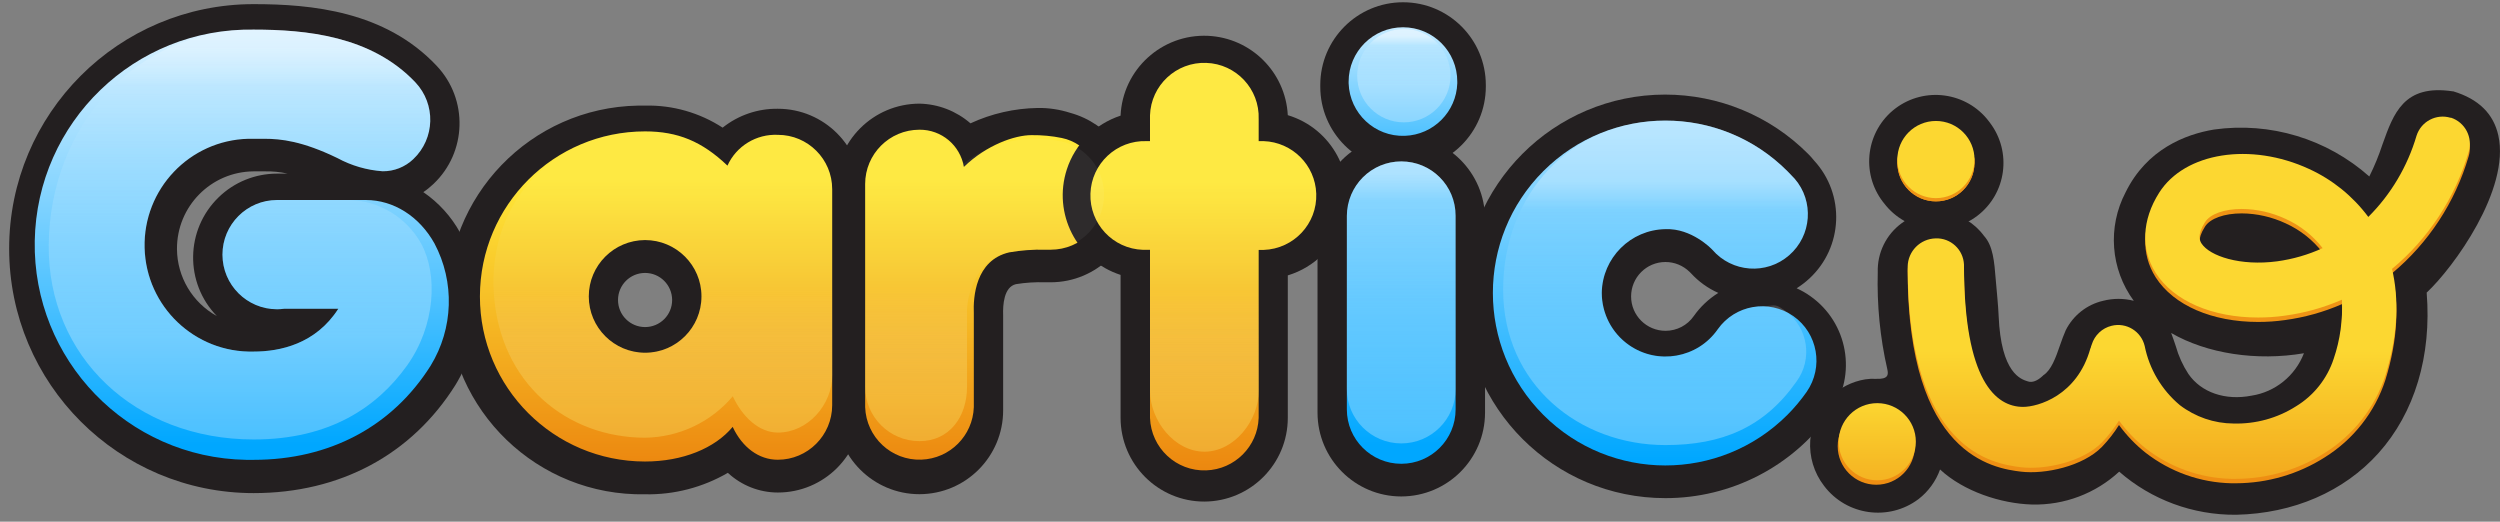 <?xml version="1.0" encoding="UTF-8"?>
<svg width="254px" height="53px" viewBox="0 0 254 53" version="1.1" xmlns="http://www.w3.org/2000/svg" xmlns:xlink="http://www.w3.org/1999/xlink">
    <rect x="0" y="0" width="254" height="53" fill="#808080" stroke="none"/>
    <!-- Generator: Sketch 60.1 (88133) - https://sketch.com -->
    <title>logo_gio3_Prancheta 1 Copy</title>
    <desc>Created with Sketch.</desc>
    <defs>
        <linearGradient x1="50.028%" y1="106.553%" x2="50.028%" y2="10.848%" id="linearGradient-1">
            <stop stop-color="#EB820D" offset="0%"/>
            <stop stop-color="#FFE838" offset="96%"/>
        </linearGradient>
        <linearGradient x1="49.999%" y1="96.582%" x2="49.999%" y2="-10.807%" id="linearGradient-2">
            <stop stop-color="#00A7FF" offset="0%"/>
            <stop stop-color="#F4FAFF" offset="100%"/>
        </linearGradient>
        <linearGradient x1="50.01%" y1="105.995%" x2="50.01%" y2="10.336%" id="linearGradient-3">
            <stop stop-color="#EB820D" offset="0%"/>
            <stop stop-color="#FFE838" offset="96%"/>
        </linearGradient>
        <linearGradient x1="49.984%" y1="4.403%" x2="49.984%" y2="76.657%" id="linearGradient-4">
            <stop stop-color="#F4FAFF" offset="0%"/>
            <stop stop-color="#F4FAFF" stop-opacity="0" offset="13%"/>
            <stop stop-color="#F4FAFF" offset="98%"/>
        </linearGradient>
        <linearGradient x1="49.966%" y1="103.545%" x2="49.966%" y2="26.061%" id="linearGradient-5">
            <stop stop-color="#EB820D" offset="0%"/>
            <stop stop-color="#FFE838" offset="96%"/>
        </linearGradient>
        <linearGradient x1="50.089%" y1="93.834%" x2="50.089%" y2="-58.977%" id="linearGradient-6">
            <stop stop-color="#00A7FF" offset="0%"/>
            <stop stop-color="#F4FAFF" offset="100%"/>
        </linearGradient>
        <linearGradient x1="50.02%" y1="94.109%" x2="50.02%" y2="-39.862%" id="linearGradient-7">
            <stop stop-color="#00A7FF" offset="0%"/>
            <stop stop-color="#F4FAFF" offset="100%"/>
        </linearGradient>
        <linearGradient x1="49.994%" y1="42.85%" x2="49.994%" y2="90.534%" id="linearGradient-8">
            <stop stop-color="#F4FAFF" stop-opacity="0.18" offset="18%"/>
            <stop stop-color="#F9F27A" offset="98%"/>
        </linearGradient>
        <linearGradient x1="50%" y1="42.683%" x2="50%" y2="87.345%" id="linearGradient-9">
            <stop stop-color="#F4FAFF" stop-opacity="0.18" offset="18%"/>
            <stop stop-color="#F9F27A" offset="98%"/>
        </linearGradient>
        <linearGradient x1="49.944%" y1="52.298%" x2="49.944%" y2="88.069%" id="linearGradient-10">
            <stop stop-color="#F4FAFF" stop-opacity="0.18" offset="18%"/>
            <stop stop-color="#F9F27A" offset="98%"/>
        </linearGradient>
        <linearGradient x1="50.089%" y1="4.229%" x2="50.089%" y2="94.644%" id="linearGradient-11">
            <stop stop-color="#F4FAFF" offset="0%"/>
            <stop stop-color="#F4FAFF" stop-opacity="0.12" offset="11%"/>
            <stop stop-color="#F4FAFF" offset="98%"/>
        </linearGradient>
        <linearGradient x1="50.017%" y1="18.345%" x2="50.017%" y2="90.592%" id="linearGradient-12">
            <stop stop-color="#F4FAFF" offset="0%"/>
            <stop stop-color="#F4FAFF" stop-opacity="0.13" offset="13%"/>
            <stop stop-color="#F4FAFF" offset="98%"/>
        </linearGradient>
        <linearGradient x1="50.048%" y1="165.819%" x2="50.048%" y2="-40.733%" id="linearGradient-13">
            <stop stop-color="#00A7FF" offset="0%"/>
            <stop stop-color="#F4FAFF" offset="100%"/>
        </linearGradient>
        <linearGradient x1="49.987%" y1="7.218%" x2="49.987%" y2="82.207%" id="linearGradient-14">
            <stop stop-color="#F4FAFF" offset="0%"/>
            <stop stop-color="#F4FAFF" stop-opacity="0.15" offset="14%"/>
            <stop stop-color="#F4FAFF" stop-opacity="0.5" offset="70%"/>
        </linearGradient>
        <linearGradient x1="50.001%" y1="130.631%" x2="50.001%" y2="64.922%" id="linearGradient-15">
            <stop stop-color="#EB820D" offset="0%"/>
            <stop stop-color="#EF9415" offset="70.63%"/>
        </linearGradient>
        <linearGradient x1="50.059%" y1="241.878%" x2="50.059%" y2="-66.58%" id="linearGradient-16">
            <stop stop-color="#EB820D" offset="0%"/>
            <stop stop-color="#EF9415" offset="70.63%"/>
        </linearGradient>
        <linearGradient x1="49.973%" y1="609.097%" x2="49.973%" y2="300.639%" id="linearGradient-17">
            <stop stop-color="#EB820D" offset="0%"/>
            <stop stop-color="#EF9415" offset="70.63%"/>
        </linearGradient>
        <linearGradient x1="50.001%" y1="130.635%" x2="50.001%" y2="64.926%" id="linearGradient-18">
            <stop stop-color="#EB820D" offset="0%"/>
            <stop stop-color="#FCD731" offset="100%"/>
        </linearGradient>
        <linearGradient x1="49.963%" y1="241.897%" x2="49.963%" y2="-66.56%" id="linearGradient-19">
            <stop stop-color="#EB820D" offset="0%"/>
            <stop stop-color="#FFE838" offset="96%"/>
        </linearGradient>
        <linearGradient x1="49.973%" y1="609.091%" x2="49.973%" y2="300.633%" id="linearGradient-20">
            <stop stop-color="#EB820D" offset="0%"/>
            <stop stop-color="#FCD731" offset="100%"/>
        </linearGradient>
    </defs>
    <g id="Welcome" stroke="none" stroke-width="1" fill="none" fill-rule="evenodd">
        <g id="Desktop-HD-Copy-18" transform="translate(-601, -140)" fill-rule="nonzero">
            <g id="logo_gio3_Prancheta-1-Copy" transform="translate(601, 140)">
                <path d="M93.42,50.21 C88.72,50.21 84.91,46.4 84.91,41.7 L84.91,19.04 C84.91,14.34 88.72,10.54 93.42,10.53 C95.33,10.57 97.16,11.28 98.6,12.53 C100.74,11.54 103.06,11.01 105.42,10.97 C106.54,10.95 107.65,11.12 108.72,11.46 C112.63,12.53 115.33,16.09 115.29,20.15 C115.28,24.86 111.47,28.67 106.76,28.68 L106.19,28.68 C105.2,28.65 104.2,28.71 103.22,28.87 C101.99,29.16 101.88,30.98 101.92,32.04 C101.92,32.17 101.92,32.26 101.92,32.34 L101.92,41.69 C101.92,46.39 98.12,50.2 93.42,50.21 Z M93.42,16.5 C92.02,16.5 90.88,17.64 90.88,19.04 L90.88,19.04 L90.88,41.7 C90.81,43.1 91.89,44.3 93.29,44.37 C94.69,44.44 95.89,43.36 95.96,41.96 C95.96,41.87 95.96,41.79 95.96,41.7 L95.96,32.29 C95.76,27.49 98.02,23.96 101.86,23.07 C103.28,22.8 104.73,22.69 106.18,22.73 L106.78,22.73 C108.19,22.72 109.33,21.57 109.33,20.16 C109.33,18.82 108.37,17.49 107.28,17.28 L106.98,17.21 L106.77,17.13 C106.77,17.13 104.15,16.17 99.37,18.83 L97.03,20.13 L95.49,17.95 C95.04,17.18 94.29,16.66 93.42,16.5 Z" id="Shape" fill="#231F20"/>
                <path d="M65.54,50.22 C54.63,50.42 45.63,41.74 45.43,30.84 C45.23,19.93 53.91,10.93 64.81,10.73 C65.05,10.73 65.29,10.73 65.54,10.73 C68.33,10.66 71.08,11.45 73.42,12.97 C75.01,11.7 77,11.02 79.03,11.05 C83.73,11.05 87.53,14.86 87.54,19.56 L87.54,41.54 C87.53,46.23 83.73,50.04 79.03,50.04 C77.14,50.04 75.33,49.32 73.95,48.04 C71.4,49.52 68.49,50.28 65.54,50.22 Z M65.54,16.68 C57.93,16.85 51.89,23.16 52.06,30.77 C52.22,38.15 58.17,44.09 65.54,44.25 C68.43,44.25 70.89,43.34 72.15,41.82 L75.16,38.15 L77.16,42.45 C77.39,42.94 78.02,44.07 79.03,44.07 C80.43,44.07 81.57,42.93 81.58,41.53 L81.58,19.57 C81.58,18.17 80.44,17.03 79.03,17.02 C78.05,16.92 77.11,17.43 76.66,18.31 L75,22.32 L71.85,19.32 C69.8,17.4 68.1,16.68 65.54,16.68 Z M65.54,39.17 C60.74,39.17 56.85,35.28 56.85,30.48 C56.85,25.68 60.74,21.79 65.54,21.79 C70.34,21.79 74.23,25.68 74.23,30.48 C74.23,35.28 70.34,39.17 65.54,39.17 Z M65.54,27.73 C64.02,27.73 62.79,28.96 62.79,30.48 C62.79,32 64.02,33.23 65.54,33.23 C67.06,33.23 68.29,32 68.29,30.48 C68.29,30.48 68.29,30.48 68.29,30.47 C68.28,28.95 67.05,27.73 65.54,27.73 Z" id="Shape" fill="#231F20"/>
                <path d="M25.77,50.1 C12.05,50.1 0.93,38.98 0.93,25.26 C0.93,11.54 12.05,0.42 25.77,0.42 C31.66,0.42 39.13,1.13 44.36,6.68 C47.59,10.09 47.44,15.47 44.04,18.69 C44.04,18.69 44.03,18.7 44.03,18.7 C43.71,19 43.37,19.28 43.01,19.52 C44.57,20.59 45.85,22 46.76,23.66 C49.33,28.54 49.15,34.41 46.27,39.12 C41.82,46.2 34.54,50.1 25.77,50.1 Z M25.77,6.37 C15.34,6.37 6.89,14.82 6.89,25.25 C6.89,35.68 15.34,44.13 25.77,44.13 C32.45,44.13 37.9,41.22 41.22,35.95 C42.95,33.08 43.07,29.52 41.53,26.55 C40.71,24.86 39.03,23.74 37.15,23.65 L28.4,23.65 L28.07,23.65 C26.65,23.74 25.58,24.96 25.67,26.38 C25.75,27.7 26.83,28.74 28.15,28.79 C28.26,28.8 28.36,28.8 28.47,28.79 L28.67,28.79 L28.87,28.79 L34.37,28.79 L39.8,28.79 L36.88,33.36 C34.51,37.01 30.57,39.02 25.77,39.02 C18.15,39.02 11.97,32.84 11.97,25.22 C11.97,17.6 18.15,11.42 25.77,11.42 L26.87,11.42 C28.87,11.42 31.46,11.69 35.56,13.68 C36.58,14.25 37.7,14.62 38.86,14.76 C39.26,14.77 39.64,14.62 39.92,14.34 C40.94,13.38 40.99,11.78 40.03,10.76 C40.03,10.76 40.02,10.75 40.02,10.75 C36.34,6.87 30.48,6.37 25.77,6.37 Z M26.87,17.41 L25.77,17.41 C21.44,17.44 17.96,20.97 17.98,25.3 C18,28.14 19.55,30.74 22.03,32.11 C18.75,28.73 18.83,23.33 22.21,20.05 C23.8,18.5 25.93,17.64 28.15,17.64 L29.23,17.64 C28.46,17.47 27.66,17.39 26.87,17.41 Z" id="Shape" fill="#231F20"/>
                <path d="M107.88,14.02 C106.87,13.81 105.83,13.72 104.8,13.73 C103.09,13.73 100.23,14.73 97.93,16.96 C97.56,14.76 95.65,13.16 93.42,13.18 C90.37,13.18 87.9,15.65 87.9,18.7 L87.9,41.37 C88.01,44.42 90.56,46.81 93.61,46.7 C96.51,46.6 98.84,44.27 98.94,41.37 L98.94,31.98 C98.94,31.93 98.94,31.88 98.94,31.83 C98.87,30.23 99.09,26.44 102.54,25.64 C103.74,25.43 104.97,25.34 106.19,25.37 L106.76,25.37 C109.82,25.37 112.31,22.88 112.31,19.82 C112.32,17.19 110.45,14.54 107.88,14.02 Z" id="Path" fill="url(#linearGradient-1)"/>
                <path d="M37.16,20.32 C34.15,20.32 28.47,20.32 28.23,20.32 L28.15,20.32 C25.08,20.32 22.6,22.81 22.6,25.87 C22.6,28.94 25.09,31.42 28.15,31.42 C28.39,31.42 28.62,31.4 28.86,31.37 L34.37,31.37 C32.07,34.96 28.43,35.72 25.77,35.72 C19.8,35.87 14.84,31.15 14.69,25.18 C14.54,19.21 19.26,14.25 25.23,14.1 C25.41,14.1 25.59,14.1 25.77,14.1 L26.87,14.1 C28.53,14.1 30.71,14.33 34.28,16.06 C35.7,16.83 37.27,17.29 38.88,17.4 C40.04,17.41 41.15,16.97 41.99,16.17 C44.21,14.07 44.3,10.58 42.2,8.36 C37.72,3.64 31.07,3.01 25.77,3.01 C13.7,2.8 3.74,12.41 3.53,24.48 C3.32,36.55 12.93,46.51 25.01,46.72 C25.26,46.72 25.52,46.72 25.77,46.72 C33.48,46.72 39.86,43.33 43.75,37.16 C46.07,33.38 46.22,28.65 44.14,24.73 C42.61,21.99 40,20.32 37.16,20.32 Z" id="Path" fill="url(#linearGradient-2)"/>
                <path d="M79.03,13.7 C76.84,13.6 74.81,14.84 73.91,16.83 C71.32,14.36 68.86,13.35 65.54,13.35 C56.28,13.35 48.77,20.85 48.76,30.11 C48.75,39.37 56.26,46.88 65.52,46.89 C65.52,46.89 65.53,46.89 65.53,46.89 C69.35,46.89 72.63,45.55 74.44,43.37 C75.42,45.47 77.11,46.71 79.02,46.71 C82.07,46.71 84.54,44.23 84.55,41.18 L84.55,19.22 C84.55,16.17 82.08,13.7 79.03,13.7 Z M65.54,24.39 C68.7,24.39 71.27,26.95 71.27,30.11 C71.27,33.27 68.71,35.84 65.55,35.84 C62.39,35.84 59.82,33.28 59.82,30.12 C59.82,30.12 59.82,30.12 59.82,30.11 C59.82,26.96 62.38,24.4 65.54,24.39 L65.54,24.39 Z" id="Shape" fill="url(#linearGradient-3)"/>
                <path d="M35.44,20.32 C32.43,20.32 28.48,20.32 28.24,20.32 L28.16,20.32 C25.09,20.32 22.61,22.81 22.61,25.87 C22.61,28.94 25.1,31.42 28.16,31.42 C28.4,31.42 28.63,31.4 28.87,31.37 L34.38,31.37 C32.08,34.96 28.44,35.72 25.78,35.72 C19.81,35.87 14.85,31.15 14.7,25.18 C14.55,19.21 19.27,14.25 25.24,14.1 C25.42,14.1 25.6,14.1 25.78,14.1 L26.88,14.1 C28.54,14.1 30.72,14.33 34.29,16.06 C35.71,16.83 37.28,17.29 38.89,17.4 C40.05,17.41 41.16,16.97 42,16.17 C44.22,14.07 44.31,10.58 42.21,8.36 C37.73,3.64 31.08,3.01 25.78,3.01 C13.75,3.01 5.07,12.81 4.95,24.86 C4.83,36.22 13.72,44.65 25.78,44.65 C33.49,44.65 38.31,41.38 41.34,37.16 C44.26,33.08 44.5,27.86 42.78,24.73 C41.28,22.06 38.49,20.38 35.44,20.32 Z" id="Path" fill="url(#linearGradient-4)" opacity="0.3"/>
                <path d="M122.36,50.96 C117.66,50.96 113.86,47.15 113.85,42.45 L113.85,27.93 C109.38,26.48 106.94,21.68 108.39,17.21 C109.23,14.62 111.26,12.6 113.85,11.75 C114.06,7.06 118.04,3.43 122.73,3.64 C127.1,3.84 130.61,7.33 130.84,11.7 C135.34,13.06 137.88,17.81 136.52,22.3 C135.7,25.02 133.56,27.16 130.84,27.98 L130.84,42.45 C130.84,47.14 127.05,50.94 122.36,50.96 Z M116.49,17.3 C115.09,17.23 113.89,18.31 113.82,19.71 C113.75,21.11 114.83,22.31 116.23,22.38 C116.32,22.38 116.4,22.38 116.49,22.38 L119.83,22.38 L119.83,42.42 C119.76,43.82 120.84,45.02 122.24,45.09 C123.64,45.16 124.84,44.08 124.91,42.68 C124.91,42.59 124.91,42.51 124.91,42.42 L124.91,22.39 L128.41,22.39 C129.81,22.32 130.89,21.12 130.82,19.72 C130.75,18.42 129.71,17.37 128.41,17.31 L124.91,17.31 L124.91,12.09 C124.84,10.69 123.64,9.61 122.24,9.68 C120.94,9.75 119.89,10.79 119.83,12.09 L119.83,17.31 L116.49,17.3 Z" id="Shape" fill="#231F20"/>
                <path d="M142.37,50.44 C137.68,50.44 133.87,46.63 133.86,41.94 L133.86,22.26 C133.86,17.56 137.67,13.75 142.37,13.75 C147.07,13.75 150.88,17.56 150.88,22.26 L150.88,41.94 C150.87,46.63 147.07,50.43 142.37,50.44 Z M142.37,19.7 C140.97,19.7 139.83,20.84 139.83,22.24 L139.83,22.24 L139.83,41.92 C139.83,43.32 140.97,44.46 142.37,44.46 C143.77,44.46 144.91,43.32 144.91,41.92 L144.91,22.26 C144.91,20.86 143.77,19.72 142.37,19.72 L142.37,19.72 L142.37,19.7 Z" id="Shape" fill="#231F20"/>
                <path d="M142.55,17.22 C137.91,17.22 134.14,13.45 134.14,8.81 L134.14,8.64 C134.14,3.99 137.91,0.23 142.55,0.23 C147.2,0.23 150.96,4 150.96,8.64 L150.96,8.81 C150.95,13.45 147.19,17.21 142.55,17.22 Z M142.55,6 C141.12,6.04 139.97,7.2 139.95,8.63 L139.95,8.8 C139.95,10.25 141.13,11.43 142.58,11.43 C144.03,11.43 145.21,10.25 145.21,8.8 L145.21,8.63 C145.19,7.17 144.01,6 142.55,6 Z" id="Shape" fill="#231F20"/>
                <path d="M169.21,50.61 C157.89,50.62 148.7,41.45 148.69,30.13 C148.68,18.81 157.85,9.62 169.17,9.61 C174.62,9.61 179.86,11.77 183.71,15.64 C183.91,15.85 184.11,16.05 184.31,16.31 C187.49,19.76 187.27,25.13 183.82,28.31 C183.42,28.68 182.99,29 182.54,29.29 C183.02,29.51 183.49,29.77 183.92,30.08 C187.76,32.78 188.7,38.08 186.01,41.93 C182.16,47.38 175.89,50.62 169.21,50.61 Z M169.21,15.58 C161.18,15.58 154.67,22.09 154.67,30.12 C154.67,38.15 161.18,44.66 169.21,44.66 C173.96,44.66 178.41,42.34 181.13,38.45 C181.94,37.3 181.66,35.71 180.51,34.9 C180.08,34.6 179.57,34.44 179.05,34.44 C178.22,34.44 177.44,34.85 176.96,35.53 C173.97,39.81 168.08,40.86 163.8,37.87 C159.52,34.88 158.47,28.99 161.46,24.71 C164.45,20.43 170.34,19.38 174.62,22.37 C175.07,22.69 175.5,23.04 175.89,23.43 C176,23.53 176.08,23.62 176.18,23.72 C176.66,24.24 177.34,24.54 178.05,24.54 C178.69,24.54 179.3,24.3 179.77,23.87 C180.8,22.92 180.87,21.32 179.93,20.28 C179.78,20.12 179.64,19.97 179.5,19.83 C176.77,17.1 173.06,15.57 169.21,15.58 Z M169.21,26.62 C167.28,26.62 165.72,28.19 165.72,30.12 C165.72,32.05 167.29,33.61 169.22,33.61 C170.37,33.61 171.44,33.05 172.09,32.11 C172.75,31.17 173.6,30.37 174.58,29.76 C173.52,29.29 172.58,28.61 171.8,27.76 L171.68,27.64 C171.01,26.98 170.13,26.62 169.21,26.62 Z" id="Shape" fill="#231F20"/>
                <path d="M128.4,14.34 L127.88,14.34 L127.88,12.1 C127.99,9.05 125.6,6.49 122.55,6.39 C119.5,6.28 116.94,8.67 116.84,11.72 C116.84,11.85 116.84,11.98 116.84,12.1 L116.84,14.34 L116.5,14.34 C113.45,14.23 110.89,16.62 110.79,19.67 C110.68,22.72 113.07,25.28 116.12,25.38 C116.25,25.38 116.38,25.38 116.5,25.38 L116.84,25.38 L116.84,42.46 C116.95,45.51 119.5,47.9 122.55,47.79 C125.45,47.69 127.78,45.36 127.88,42.46 L127.88,25.39 L128.4,25.39 C131.45,25.28 133.84,22.73 133.73,19.68 C133.63,16.77 131.3,14.45 128.4,14.34 Z" id="Path" fill="url(#linearGradient-5)"/>
                <path d="M142.37,16.4 C139.32,16.4 136.85,18.88 136.84,21.93 L136.84,41.6 C136.84,44.65 139.32,47.12 142.37,47.12 C145.42,47.12 147.89,44.65 147.89,41.6 L147.89,21.92 C147.9,18.87 145.43,16.4 142.37,16.4 Z" id="Path" fill="url(#linearGradient-6)"/>
                <path d="M182.21,32.12 C179.72,30.37 176.28,30.97 174.52,33.46 C172.47,36.39 168.43,37.1 165.5,35.05 C163.77,33.84 162.74,31.86 162.74,29.75 C162.8,26.2 165.66,23.34 169.21,23.28 C171.85,23.17 173.89,25.28 173.98,25.38 C175.98,27.69 179.47,27.94 181.77,25.94 C184.08,23.94 184.33,20.45 182.33,18.15 C182.26,18.07 182.19,17.99 182.11,17.92 C181.94,17.73 181.76,17.55 181.59,17.38 C174.75,10.54 163.66,10.54 156.81,17.38 C149.96,24.22 149.97,35.31 156.81,42.16 C163.65,49 174.74,49 181.59,42.16 C182.31,41.44 182.97,40.65 183.56,39.81 C185.3,37.29 184.69,33.87 182.21,32.12 Z" id="Path" fill="url(#linearGradient-7)"/>
                <path d="M79.03,13.7 C76.84,13.6 74.81,14.84 73.91,16.83 C71.32,14.36 68.86,13.35 65.54,13.35 C56.29,13.35 49.57,20.55 50.17,29.77 C50.77,38.99 57.65,44.47 65.54,44.47 C68.98,44.43 72.24,42.89 74.45,40.26 C75.43,42.36 77.12,43.95 79.03,43.95 C82.08,43.95 84.56,41.13 84.56,38.08 L84.56,19.22 C84.55,16.17 82.08,13.7 79.03,13.7 Z M65.54,24.39 C68.7,24.39 71.27,26.95 71.27,30.11 C71.27,33.27 68.71,35.84 65.55,35.84 C62.39,35.84 59.82,33.28 59.82,30.12 C59.82,30.12 59.82,30.12 59.82,30.11 C59.82,26.96 62.38,24.4 65.54,24.39 L65.54,24.39 Z" id="Shape" fill="url(#linearGradient-8)" opacity="0.3"/>
                <path d="M107.88,14.38 C106.87,14.17 105.83,14.08 104.8,14.09 C102.31,14.19 99.91,15.07 97.93,16.6 C96.98,14.55 95.22,13.18 93.42,13.18 C90.37,13.18 87.9,15.65 87.9,18.7 L87.9,39.3 C87.9,42.35 90.37,44.82 93.42,44.82 C96.47,44.82 98.25,42.34 98.25,39.3 L98.25,31.95 C98.25,31.9 98.25,31.85 98.25,31.8 C98.18,30.2 99.09,26.41 102.54,25.61 C103.74,25.4 104.97,25.31 106.19,25.34 L106.76,25.34 C109.83,25.26 112.25,22.71 112.17,19.64 C112.1,17.11 110.34,14.95 107.88,14.38 Z" id="Path" fill="url(#linearGradient-9)" opacity="0.3"/>
                <path d="M128.4,14.34 L127.88,14.34 L127.88,12.1 C127.99,9.05 125.6,6.49 122.55,6.39 C119.5,6.28 116.94,8.67 116.84,11.72 C116.84,11.85 116.84,11.98 116.84,12.1 L116.84,14.34 L116.5,14.34 C113.45,14.23 110.89,16.62 110.79,19.67 C110.68,22.72 113.07,25.28 116.12,25.38 C116.25,25.38 116.38,25.38 116.5,25.38 L116.84,25.38 L116.84,39.68 C116.84,42.73 119.32,45.89 122.37,45.89 C125.42,45.89 127.89,42.72 127.89,39.68 L127.89,25.38 L128.41,25.38 C131.46,25.27 133.85,22.72 133.74,19.67 C133.63,16.77 131.3,14.45 128.4,14.34 Z" id="Path" fill="url(#linearGradient-10)" opacity="0.3"/>
                <path d="M142.37,16.4 C139.32,16.4 136.85,18.88 136.84,21.93 L136.84,39.53 C136.84,42.58 139.32,45.05 142.37,45.05 C145.42,45.05 147.89,42.58 147.89,39.53 L147.89,21.93 C147.9,18.87 145.43,16.4 142.37,16.4 Z" id="Path" fill="url(#linearGradient-11)" opacity="0.3"/>
                <path d="M181.17,31.43 C180.23,30.76 180.18,31.12 179.05,31.12 C177.25,31.12 175.55,31.99 174.52,33.47 C172.48,36.4 168.44,37.13 165.51,35.08 C162.58,33.04 161.85,29 163.9,26.07 C165.94,23.14 169.98,22.41 172.91,24.46 C173.22,24.68 173.52,24.92 173.79,25.19 C173.86,25.25 173.92,25.32 173.98,25.39 C175.98,27.7 179.47,27.95 181.77,25.95 C184.08,23.95 184.33,20.46 182.33,18.16 C182.26,18.08 182.19,18 182.11,17.93 C181.94,17.74 181.76,17.56 181.59,17.39 C178.31,14.09 173.85,12.24 169.2,12.26 C159.55,12.26 152.72,19.78 152.72,29.43 C152.72,39.08 160.48,45.22 169.2,45.22 C174.91,45.22 179.22,43.46 182.52,38.77 C184.2,36.49 183.7,33.28 181.42,31.61 C181.35,31.55 181.26,31.49 181.17,31.43 Z" id="Path" fill="url(#linearGradient-12)" opacity="0.3"/>
                <path d="M142.55,2.77 C139.5,2.77 137.02,5.24 137.02,8.3 C137.02,8.3 137.02,8.3 137.02,8.3 L137.02,8.47 C137.13,11.52 139.68,13.91 142.73,13.8 C145.63,13.7 147.96,11.37 148.06,8.47 L148.06,8.3 C148.07,5.24 145.6,2.77 142.55,2.77 C142.55,2.77 142.55,2.77 142.55,2.77 Z" id="Path" fill="url(#linearGradient-13)"/>
                <path d="M147.37,7.69 C147.37,10.31 145.25,12.43 142.63,12.43 C140.01,12.43 137.89,10.31 137.89,7.69 C137.89,5.07 140.01,2.95 142.63,2.95 C145.24,2.94 147.37,5.06 147.37,7.69 C147.37,7.69 147.37,7.69 147.37,7.69 Z" id="Path" fill="url(#linearGradient-14)" opacity="0.6"/>
                <path d="M192.57,11.02 C189.6,13.28 189.03,17.52 191.29,20.49 L191.42,20.65 C193.68,23.62 197.92,24.19 200.89,21.93 C203.86,19.67 204.43,15.43 202.17,12.46 L202.05,12.3 C199.78,9.34 195.54,8.77 192.57,11.02 Z" id="Path" fill="#231F20"/>
                <path d="M253.83,13.76 C253.34,11.56 251.83,10.06 249.25,9.28 L249.2,9.28 C244.23,8.53 243.19,11.51 242.06,14.67 C241.69,15.79 241.25,16.88 240.72,17.93 C236.42,14.11 230.65,12.36 224.95,13.16 C222.04,13.64 218.11,15.16 215.96,19.54 C214.11,23.07 214.43,27.35 216.79,30.56 C215.77,30.3 214.7,30.3 213.68,30.56 C212.03,30.94 210.64,32.04 209.88,33.55 C209.67,34.02 209.49,34.53 209.3,35.07 C208.87,36.32 208.41,37.61 207.61,38.12 L207.56,38.17 C207,38.7 206.48,38.9 206.03,38.75 C205.36,38.54 203.3,37.97 203.06,32.07 C203.03,31.15 202.84,29.3 202.77,28.44 C202.62,26.58 202.5,24.98 201.57,23.96 C199.62,21.3 195.88,20.72 193.22,22.67 C191.63,23.83 190.72,25.7 190.78,27.66 C190.69,30.97 191.01,34.28 191.75,37.51 C191.87,38.05 191.88,38.55 190.59,38.49 C190.23,38.47 189.87,38.49 189.52,38.54 C188.17,38.76 186.91,39.4 185.93,40.36 C183.48,42.78 183.22,46.65 185.33,49.37 L185.33,49.37 C187.61,52.38 191.9,52.98 194.92,50.71 C195.92,49.94 196.68,48.89 197.11,47.7 C199.5,49.92 203.28,51.17 206.46,51.26 C209.73,51.34 212.91,50.14 215.31,47.92 C218.59,50.78 222.8,52.33 227.15,52.3 L227.2,52.3 C233.01,52.17 238.14,49.95 241.65,46.04 C245.33,41.94 247.07,36.15 246.55,29.73 C249.28,27.18 255.05,19.25 253.83,13.76 Z M228.75,40.2 C226.08,40.72 223.63,39.87 222.34,37.99 L222.34,37.99 C221.77,37.12 221.34,36.17 221.06,35.17 C220.91,34.71 220.75,34.26 220.59,33.83 C224.22,35.93 229.28,36.71 234.08,35.89 C233.2,38.18 231.16,39.83 228.75,40.2 Z" id="Shape" fill="#231F20"/>
                <path d="M248.99,12.42 C247.53,11.97 245.98,12.79 245.52,14.24 C244.6,17.36 242.92,20.2 240.62,22.49 L240.62,22.49 C239.06,20.39 236.99,18.71 234.61,17.62 C228.66,14.87 221.97,15.93 219.37,20.03 C217.61,22.8 217.49,25.78 219.02,28.18 C220.86,31.05 224.79,32.71 229.42,32.71 C230.33,32.71 231.24,32.65 232.15,32.52 C234.14,32.25 236.09,31.71 237.94,30.9 L237.94,30.9 C238.04,32.94 237.76,34.98 237.1,36.91 C236.44,38.92 235.08,40.64 233.26,41.74 C231.37,42.94 229.16,43.54 226.93,43.48 C224.96,43.47 223.04,42.81 221.47,41.61 C219.63,40.07 218.37,37.95 217.9,35.6 C217.54,34.1 216.03,33.18 214.54,33.55 C213.58,33.78 212.81,34.51 212.52,35.46 L212.45,35.65 C212.45,35.74 212.4,35.79 212.38,35.86 C211.04,40.67 207.03,41.79 205.55,41.79 C202.8,41.79 199.54,39.19 199.54,27.34 L199.54,27.34 C199.48,25.81 198.19,24.61 196.66,24.67 C195.09,24.71 193.84,25.98 193.82,27.54 L193.82,27.54 C193.82,46.29 202.55,47.58 205.33,47.92 C207.76,48.21 211.62,47.39 213.57,45.39 C214.22,44.71 214.8,43.97 215.29,43.18 L215.29,43.18 C216.06,44.24 216.98,45.2 218.01,46.01 C220.5,47.94 223.54,49.03 226.7,49.1 L227.18,49.1 C230.37,49.09 233.5,48.18 236.19,46.47 C239.11,44.65 241.3,41.86 242.36,38.59 C243.66,34.39 243.74,30.79 243.03,27.77 L243.03,27.77 C246.74,24.68 249.45,20.54 250.81,15.9 C251.27,14.43 250.46,12.87 249,12.4 C249,12.42 248.99,12.42 248.99,12.42 Z M235.98,25.66 C234.52,26.33 232.96,26.78 231.36,27 C227.61,27.5 224.5,26.47 223.67,25.18 C223.54,24.96 223.16,24.38 224.03,23.02 C224.56,22.19 225.99,21.68 227.76,21.68 C229.3,21.69 230.82,22.04 232.22,22.69 C233.7,23.36 234.99,24.38 235.98,25.66 L235.98,25.66 Z" id="Shape" fill="url(#linearGradient-15)"/>
                <circle id="Oval" fill="url(#linearGradient-16)" cx="190.63" cy="45.33" r="3.92"/>
                <circle id="Oval" fill="url(#linearGradient-17)" cx="196.69" cy="16.54" r="3.92"/>
                <path d="M248.99,11.97 C247.53,11.52 245.98,12.34 245.52,13.79 C244.6,16.91 242.92,19.75 240.62,22.04 L240.62,22.04 C239.06,19.94 236.99,18.26 234.61,17.17 C228.66,14.42 221.97,15.48 219.37,19.58 C217.61,22.35 217.49,25.33 219.02,27.73 C220.86,30.6 224.79,32.26 229.42,32.26 C230.33,32.26 231.24,32.2 232.15,32.07 C234.14,31.8 236.09,31.26 237.94,30.45 L237.94,30.45 C238.04,32.49 237.76,34.53 237.1,36.46 C236.44,38.47 235.08,40.19 233.26,41.29 C231.37,42.49 229.16,43.09 226.93,43.03 C224.96,43.02 223.04,42.36 221.47,41.16 C219.63,39.62 218.37,37.5 217.9,35.15 C217.54,33.65 216.03,32.73 214.54,33.1 C213.58,33.33 212.81,34.06 212.52,35.01 L212.45,35.2 C212.45,35.29 212.4,35.34 212.38,35.41 C211.04,40.22 207.03,41.34 205.55,41.34 C202.8,41.34 199.54,38.74 199.54,26.89 L199.54,26.89 C199.48,25.36 198.19,24.16 196.66,24.22 C195.09,24.26 193.84,25.53 193.82,27.09 L193.82,27.09 C193.82,45.84 202.55,47.13 205.33,47.47 C207.76,47.76 211.62,46.94 213.57,44.94 C214.22,44.26 214.8,43.52 215.29,42.73 L215.29,42.73 C216.06,43.79 216.98,44.75 218.01,45.56 C220.5,47.49 223.54,48.58 226.7,48.65 L227.18,48.65 C230.37,48.64 233.5,47.73 236.19,46.02 C239.11,44.2 241.3,41.41 242.36,38.14 C243.66,33.94 243.74,30.34 243.03,27.32 L243.03,27.32 C246.74,24.23 249.45,20.09 250.81,15.45 C251.27,13.98 250.46,12.42 249,11.95 C249,11.97 248.99,11.97 248.99,11.97 Z M235.98,25.21 C234.52,25.88 232.96,26.33 231.36,26.55 C227.61,27.05 224.5,26.02 223.67,24.73 C223.54,24.51 223.16,23.93 224.03,22.57 C224.56,21.74 225.99,21.23 227.76,21.23 C229.3,21.24 230.82,21.59 232.22,22.24 C233.7,22.91 234.99,23.93 235.98,25.21 L235.98,25.21 Z" id="Shape" fill="url(#linearGradient-18)"/>
                <circle id="Oval" fill="url(#linearGradient-19)" cx="190.73" cy="44.88" r="3.92"/>
                <circle id="Oval" fill="url(#linearGradient-17)" cx="196.69" cy="16.54" r="3.92"/>
                <circle id="Oval" fill="url(#linearGradient-20)" cx="196.69" cy="16.21" r="3.92"/>
            </g>
        </g>
    </g>
</svg>